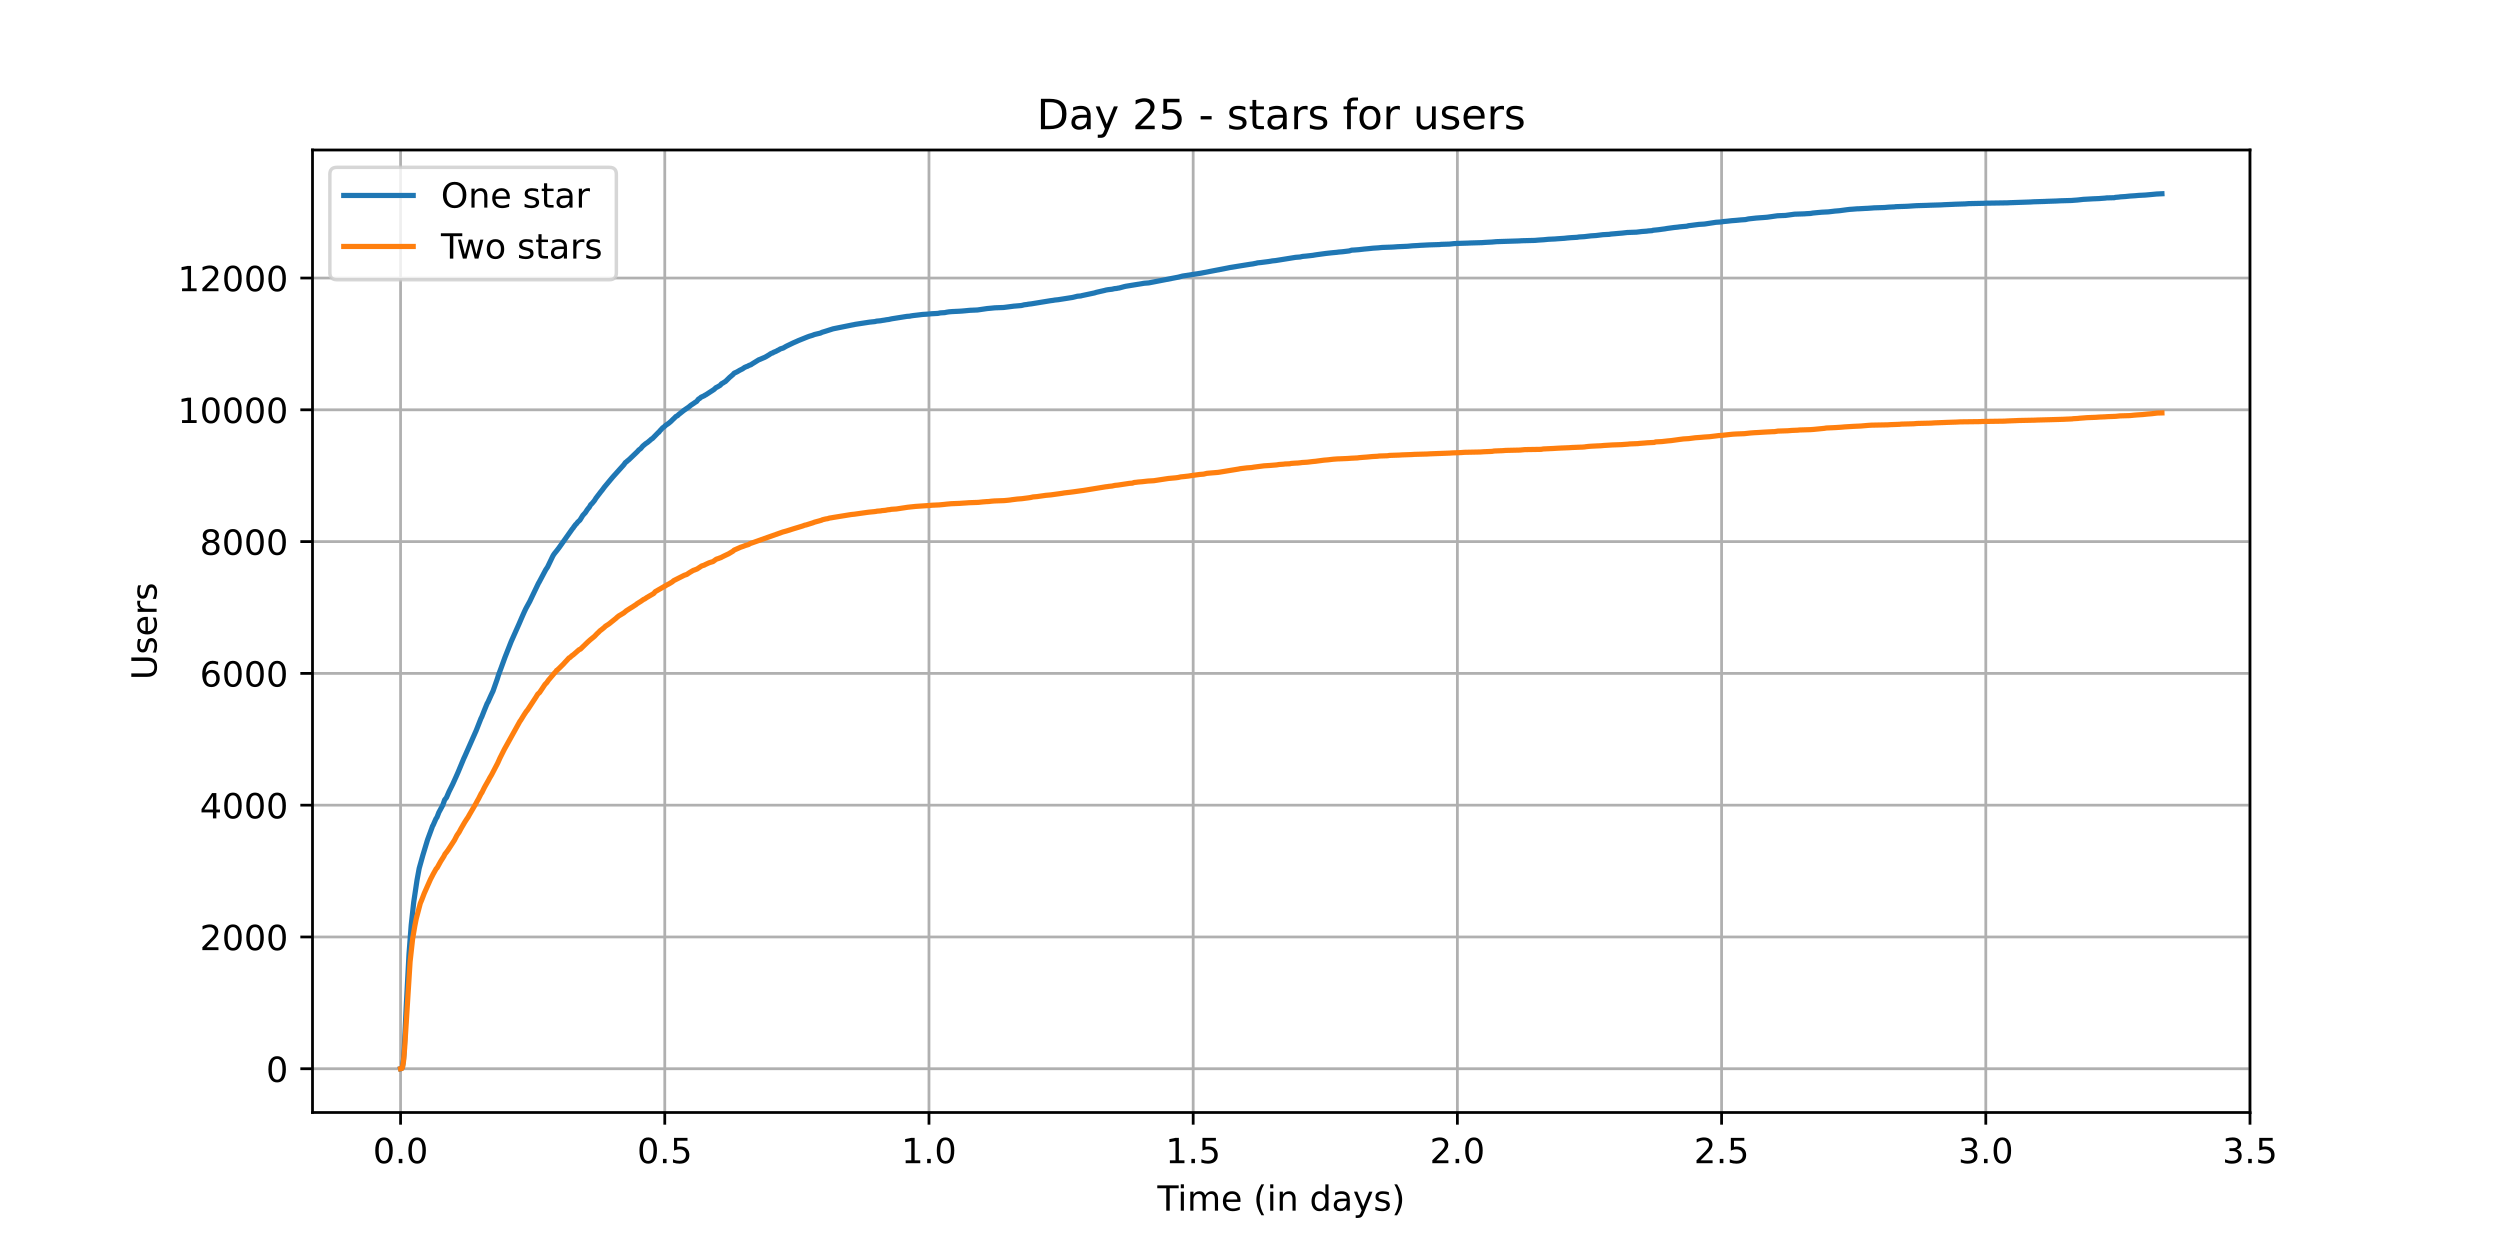 <?xml version="1.0" encoding="utf-8" standalone="no"?>
<!DOCTYPE svg PUBLIC "-//W3C//DTD SVG 1.1//EN"
  "http://www.w3.org/Graphics/SVG/1.1/DTD/svg11.dtd">
<!-- Created with matplotlib (https://matplotlib.org/) -->
<svg height="360pt" version="1.1" viewBox="0 0 720 360" width="720pt" xmlns="http://www.w3.org/2000/svg" xmlns:xlink="http://www.w3.org/1999/xlink">
 <defs>
  <style type="text/css">*{stroke-linecap:butt;stroke-linejoin:round;}</style>
 </defs>
 <g id="figure_1">
  <g id="patch_1">
   <path d="M 0 360 
L 720 360 
L 720 0 
L 0 0 
z
" style="fill:#ffffff;"/>
  </g>
  <g id="axes_1">
   <g id="patch_2">
    <path d="M 90 320.4 
L 648 320.4 
L 648 43.2 
L 90 43.2 
z
" style="fill:#ffffff;"/>
   </g>
   <g id="matplotlib.axis_1">
    <g id="xtick_1">
     <g id="line2d_1">
      <path clip-path="url(#p758a1168be)" d="M 115.364 320.4 
L 115.364 43.2 
" style="fill:none;stroke:#b0b0b0;stroke-linecap:square;stroke-width:0.8;"/>
     </g>
     <g id="line2d_2">
      <defs>
       <path d="M 0 0 
L 0 3.5 
" id="m4c30fbb0d8" style="stroke:#000000;stroke-width:0.8;"/>
      </defs>
      <g>
       <use style="stroke:#000000;stroke-width:0.8;" x="115.364" xlink:href="#m4c30fbb0d8" y="320.4"/>
      </g>
     </g>
     <g id="text_1">
      <!-- 0.0 -->
      <g transform="translate(107.412 334.998)scale(0.1 -0.1)">
       <defs>
        <path d="M 31.781 66.406 
Q 24.172 66.406 20.328 58.906 
Q 16.5 51.422 16.5 36.375 
Q 16.5 21.391 20.328 13.891 
Q 24.172 6.391 31.781 6.391 
Q 39.453 6.391 43.281 13.891 
Q 47.125 21.391 47.125 36.375 
Q 47.125 51.422 43.281 58.906 
Q 39.453 66.406 31.781 66.406 
z
M 31.781 74.219 
Q 44.047 74.219 50.516 64.516 
Q 56.984 54.828 56.984 36.375 
Q 56.984 17.969 50.516 8.266 
Q 44.047 -1.422 31.781 -1.422 
Q 19.531 -1.422 13.062 8.266 
Q 6.594 17.969 6.594 36.375 
Q 6.594 54.828 13.062 64.516 
Q 19.531 74.219 31.781 74.219 
z
" id="DejaVuSans-48"/>
        <path d="M 10.688 12.406 
L 21 12.406 
L 21 0 
L 10.688 0 
z
" id="DejaVuSans-46"/>
       </defs>
       <use xlink:href="#DejaVuSans-48"/>
       <use x="63.623" xlink:href="#DejaVuSans-46"/>
       <use x="95.41" xlink:href="#DejaVuSans-48"/>
      </g>
     </g>
    </g>
    <g id="xtick_2">
     <g id="line2d_3">
      <path clip-path="url(#p758a1168be)" d="M 191.454 320.4 
L 191.454 43.2 
" style="fill:none;stroke:#b0b0b0;stroke-linecap:square;stroke-width:0.8;"/>
     </g>
     <g id="line2d_4">
      <g>
       <use style="stroke:#000000;stroke-width:0.8;" x="191.454" xlink:href="#m4c30fbb0d8" y="320.4"/>
      </g>
     </g>
     <g id="text_2">
      <!-- 0.5 -->
      <g transform="translate(183.503 334.998)scale(0.1 -0.1)">
       <defs>
        <path d="M 10.797 72.906 
L 49.516 72.906 
L 49.516 64.594 
L 19.828 64.594 
L 19.828 46.734 
Q 21.969 47.469 24.109 47.828 
Q 26.266 48.188 28.422 48.188 
Q 40.625 48.188 47.75 41.5 
Q 54.891 34.812 54.891 23.391 
Q 54.891 11.625 47.562 5.094 
Q 40.234 -1.422 26.906 -1.422 
Q 22.312 -1.422 17.547 -0.641 
Q 12.797 0.141 7.719 1.703 
L 7.719 11.625 
Q 12.109 9.234 16.797 8.062 
Q 21.484 6.891 26.703 6.891 
Q 35.156 6.891 40.078 11.328 
Q 45.016 15.766 45.016 23.391 
Q 45.016 31 40.078 35.438 
Q 35.156 39.891 26.703 39.891 
Q 22.75 39.891 18.812 39.016 
Q 14.891 38.141 10.797 36.281 
z
" id="DejaVuSans-53"/>
       </defs>
       <use xlink:href="#DejaVuSans-48"/>
       <use x="63.623" xlink:href="#DejaVuSans-46"/>
       <use x="95.41" xlink:href="#DejaVuSans-53"/>
      </g>
     </g>
    </g>
    <g id="xtick_3">
     <g id="line2d_5">
      <path clip-path="url(#p758a1168be)" d="M 267.545 320.4 
L 267.545 43.2 
" style="fill:none;stroke:#b0b0b0;stroke-linecap:square;stroke-width:0.8;"/>
     </g>
     <g id="line2d_6">
      <g>
       <use style="stroke:#000000;stroke-width:0.8;" x="267.545" xlink:href="#m4c30fbb0d8" y="320.4"/>
      </g>
     </g>
     <g id="text_3">
      <!-- 1.0 -->
      <g transform="translate(259.593 334.998)scale(0.1 -0.1)">
       <defs>
        <path d="M 12.406 8.297 
L 28.516 8.297 
L 28.516 63.922 
L 10.984 60.406 
L 10.984 69.391 
L 28.422 72.906 
L 38.281 72.906 
L 38.281 8.297 
L 54.391 8.297 
L 54.391 0 
L 12.406 0 
z
" id="DejaVuSans-49"/>
       </defs>
       <use xlink:href="#DejaVuSans-49"/>
       <use x="63.623" xlink:href="#DejaVuSans-46"/>
       <use x="95.41" xlink:href="#DejaVuSans-48"/>
      </g>
     </g>
    </g>
    <g id="xtick_4">
     <g id="line2d_7">
      <path clip-path="url(#p758a1168be)" d="M 343.636 320.4 
L 343.636 43.2 
" style="fill:none;stroke:#b0b0b0;stroke-linecap:square;stroke-width:0.8;"/>
     </g>
     <g id="line2d_8">
      <g>
       <use style="stroke:#000000;stroke-width:0.8;" x="343.636" xlink:href="#m4c30fbb0d8" y="320.4"/>
      </g>
     </g>
     <g id="text_4">
      <!-- 1.5 -->
      <g transform="translate(335.684 334.998)scale(0.1 -0.1)">
       <use xlink:href="#DejaVuSans-49"/>
       <use x="63.623" xlink:href="#DejaVuSans-46"/>
       <use x="95.41" xlink:href="#DejaVuSans-53"/>
      </g>
     </g>
    </g>
    <g id="xtick_5">
     <g id="line2d_9">
      <path clip-path="url(#p758a1168be)" d="M 419.726 320.4 
L 419.726 43.2 
" style="fill:none;stroke:#b0b0b0;stroke-linecap:square;stroke-width:0.8;"/>
     </g>
     <g id="line2d_10">
      <g>
       <use style="stroke:#000000;stroke-width:0.8;" x="419.726" xlink:href="#m4c30fbb0d8" y="320.4"/>
      </g>
     </g>
     <g id="text_5">
      <!-- 2.0 -->
      <g transform="translate(411.775 334.998)scale(0.1 -0.1)">
       <defs>
        <path d="M 19.188 8.297 
L 53.609 8.297 
L 53.609 0 
L 7.328 0 
L 7.328 8.297 
Q 12.938 14.109 22.625 23.891 
Q 32.328 33.688 34.812 36.531 
Q 39.547 41.844 41.422 45.531 
Q 43.312 49.219 43.312 52.781 
Q 43.312 58.594 39.234 62.25 
Q 35.156 65.922 28.609 65.922 
Q 23.969 65.922 18.812 64.312 
Q 13.672 62.703 7.812 59.422 
L 7.812 69.391 
Q 13.766 71.781 18.938 73 
Q 24.125 74.219 28.422 74.219 
Q 39.75 74.219 46.484 68.547 
Q 53.219 62.891 53.219 53.422 
Q 53.219 48.922 51.531 44.891 
Q 49.859 40.875 45.406 35.406 
Q 44.188 33.984 37.641 27.219 
Q 31.109 20.453 19.188 8.297 
z
" id="DejaVuSans-50"/>
       </defs>
       <use xlink:href="#DejaVuSans-50"/>
       <use x="63.623" xlink:href="#DejaVuSans-46"/>
       <use x="95.41" xlink:href="#DejaVuSans-48"/>
      </g>
     </g>
    </g>
    <g id="xtick_6">
     <g id="line2d_11">
      <path clip-path="url(#p758a1168be)" d="M 495.817 320.4 
L 495.817 43.2 
" style="fill:none;stroke:#b0b0b0;stroke-linecap:square;stroke-width:0.8;"/>
     </g>
     <g id="line2d_12">
      <g>
       <use style="stroke:#000000;stroke-width:0.8;" x="495.817" xlink:href="#m4c30fbb0d8" y="320.4"/>
      </g>
     </g>
     <g id="text_6">
      <!-- 2.5 -->
      <g transform="translate(487.865 334.998)scale(0.1 -0.1)">
       <use xlink:href="#DejaVuSans-50"/>
       <use x="63.623" xlink:href="#DejaVuSans-46"/>
       <use x="95.41" xlink:href="#DejaVuSans-53"/>
      </g>
     </g>
    </g>
    <g id="xtick_7">
     <g id="line2d_13">
      <path clip-path="url(#p758a1168be)" d="M 571.908 320.4 
L 571.908 43.2 
" style="fill:none;stroke:#b0b0b0;stroke-linecap:square;stroke-width:0.8;"/>
     </g>
     <g id="line2d_14">
      <g>
       <use style="stroke:#000000;stroke-width:0.8;" x="571.908" xlink:href="#m4c30fbb0d8" y="320.4"/>
      </g>
     </g>
     <g id="text_7">
      <!-- 3.0 -->
      <g transform="translate(563.956 334.998)scale(0.1 -0.1)">
       <defs>
        <path d="M 40.578 39.312 
Q 47.656 37.797 51.625 33 
Q 55.609 28.219 55.609 21.188 
Q 55.609 10.406 48.188 4.484 
Q 40.766 -1.422 27.094 -1.422 
Q 22.516 -1.422 17.656 -0.516 
Q 12.797 0.391 7.625 2.203 
L 7.625 11.719 
Q 11.719 9.328 16.594 8.109 
Q 21.484 6.891 26.812 6.891 
Q 36.078 6.891 40.938 10.547 
Q 45.797 14.203 45.797 21.188 
Q 45.797 27.641 41.281 31.266 
Q 36.766 34.906 28.719 34.906 
L 20.219 34.906 
L 20.219 43.016 
L 29.109 43.016 
Q 36.375 43.016 40.234 45.922 
Q 44.094 48.828 44.094 54.297 
Q 44.094 59.906 40.109 62.906 
Q 36.141 65.922 28.719 65.922 
Q 24.656 65.922 20.016 65.031 
Q 15.375 64.156 9.812 62.312 
L 9.812 71.094 
Q 15.438 72.656 20.344 73.438 
Q 25.25 74.219 29.594 74.219 
Q 40.828 74.219 47.359 69.109 
Q 53.906 64.016 53.906 55.328 
Q 53.906 49.266 50.438 45.094 
Q 46.969 40.922 40.578 39.312 
z
" id="DejaVuSans-51"/>
       </defs>
       <use xlink:href="#DejaVuSans-51"/>
       <use x="63.623" xlink:href="#DejaVuSans-46"/>
       <use x="95.41" xlink:href="#DejaVuSans-48"/>
      </g>
     </g>
    </g>
    <g id="xtick_8">
     <g id="line2d_15">
      <path clip-path="url(#p758a1168be)" d="M 647.998 320.4 
L 647.998 43.2 
" style="fill:none;stroke:#b0b0b0;stroke-linecap:square;stroke-width:0.8;"/>
     </g>
     <g id="line2d_16">
      <g>
       <use style="stroke:#000000;stroke-width:0.8;" x="647.998" xlink:href="#m4c30fbb0d8" y="320.4"/>
      </g>
     </g>
     <g id="text_8">
      <!-- 3.5 -->
      <g transform="translate(640.047 334.998)scale(0.1 -0.1)">
       <use xlink:href="#DejaVuSans-51"/>
       <use x="63.623" xlink:href="#DejaVuSans-46"/>
       <use x="95.41" xlink:href="#DejaVuSans-53"/>
      </g>
     </g>
    </g>
    <g id="text_9">
     <!-- Time (in days) -->
     <g transform="translate(333.327 348.677)scale(0.1 -0.1)">
      <defs>
       <path d="M -0.297 72.906 
L 61.375 72.906 
L 61.375 64.594 
L 35.5 64.594 
L 35.5 0 
L 25.594 0 
L 25.594 64.594 
L -0.297 64.594 
z
" id="DejaVuSans-84"/>
       <path d="M 9.422 54.688 
L 18.406 54.688 
L 18.406 0 
L 9.422 0 
z
M 9.422 75.984 
L 18.406 75.984 
L 18.406 64.594 
L 9.422 64.594 
z
" id="DejaVuSans-105"/>
       <path d="M 52 44.188 
Q 55.375 50.25 60.062 53.125 
Q 64.75 56 71.094 56 
Q 79.641 56 84.281 50.016 
Q 88.922 44.047 88.922 33.016 
L 88.922 0 
L 79.891 0 
L 79.891 32.719 
Q 79.891 40.578 77.094 44.375 
Q 74.312 48.188 68.609 48.188 
Q 61.625 48.188 57.562 43.547 
Q 53.516 38.922 53.516 30.906 
L 53.516 0 
L 44.484 0 
L 44.484 32.719 
Q 44.484 40.625 41.703 44.406 
Q 38.922 48.188 33.109 48.188 
Q 26.219 48.188 22.156 43.531 
Q 18.109 38.875 18.109 30.906 
L 18.109 0 
L 9.078 0 
L 9.078 54.688 
L 18.109 54.688 
L 18.109 46.188 
Q 21.188 51.219 25.484 53.609 
Q 29.781 56 35.688 56 
Q 41.656 56 45.828 52.969 
Q 50 49.953 52 44.188 
z
" id="DejaVuSans-109"/>
       <path d="M 56.203 29.594 
L 56.203 25.203 
L 14.891 25.203 
Q 15.484 15.922 20.484 11.062 
Q 25.484 6.203 34.422 6.203 
Q 39.594 6.203 44.453 7.469 
Q 49.312 8.734 54.109 11.281 
L 54.109 2.781 
Q 49.266 0.734 44.188 -0.344 
Q 39.109 -1.422 33.891 -1.422 
Q 20.797 -1.422 13.156 6.188 
Q 5.516 13.812 5.516 26.812 
Q 5.516 40.234 12.766 48.109 
Q 20.016 56 32.328 56 
Q 43.359 56 49.781 48.891 
Q 56.203 41.797 56.203 29.594 
z
M 47.219 32.234 
Q 47.125 39.594 43.094 43.984 
Q 39.062 48.391 32.422 48.391 
Q 24.906 48.391 20.391 44.141 
Q 15.875 39.891 15.188 32.172 
z
" id="DejaVuSans-101"/>
       <path id="DejaVuSans-32"/>
       <path d="M 31 75.875 
Q 24.469 64.656 21.281 53.656 
Q 18.109 42.672 18.109 31.391 
Q 18.109 20.125 21.312 9.062 
Q 24.516 -2 31 -13.188 
L 23.188 -13.188 
Q 15.875 -1.703 12.234 9.375 
Q 8.594 20.453 8.594 31.391 
Q 8.594 42.281 12.203 53.312 
Q 15.828 64.359 23.188 75.875 
z
" id="DejaVuSans-40"/>
       <path d="M 54.891 33.016 
L 54.891 0 
L 45.906 0 
L 45.906 32.719 
Q 45.906 40.484 42.875 44.328 
Q 39.844 48.188 33.797 48.188 
Q 26.516 48.188 22.312 43.547 
Q 18.109 38.922 18.109 30.906 
L 18.109 0 
L 9.078 0 
L 9.078 54.688 
L 18.109 54.688 
L 18.109 46.188 
Q 21.344 51.125 25.703 53.562 
Q 30.078 56 35.797 56 
Q 45.219 56 50.047 50.172 
Q 54.891 44.344 54.891 33.016 
z
" id="DejaVuSans-110"/>
       <path d="M 45.406 46.391 
L 45.406 75.984 
L 54.391 75.984 
L 54.391 0 
L 45.406 0 
L 45.406 8.203 
Q 42.578 3.328 38.25 0.953 
Q 33.938 -1.422 27.875 -1.422 
Q 17.969 -1.422 11.734 6.484 
Q 5.516 14.406 5.516 27.297 
Q 5.516 40.188 11.734 48.094 
Q 17.969 56 27.875 56 
Q 33.938 56 38.25 53.625 
Q 42.578 51.266 45.406 46.391 
z
M 14.797 27.297 
Q 14.797 17.391 18.875 11.75 
Q 22.953 6.109 30.078 6.109 
Q 37.203 6.109 41.297 11.75 
Q 45.406 17.391 45.406 27.297 
Q 45.406 37.203 41.297 42.844 
Q 37.203 48.484 30.078 48.484 
Q 22.953 48.484 18.875 42.844 
Q 14.797 37.203 14.797 27.297 
z
" id="DejaVuSans-100"/>
       <path d="M 34.281 27.484 
Q 23.391 27.484 19.188 25 
Q 14.984 22.516 14.984 16.5 
Q 14.984 11.719 18.141 8.906 
Q 21.297 6.109 26.703 6.109 
Q 34.188 6.109 38.703 11.406 
Q 43.219 16.703 43.219 25.484 
L 43.219 27.484 
z
M 52.203 31.203 
L 52.203 0 
L 43.219 0 
L 43.219 8.297 
Q 40.141 3.328 35.547 0.953 
Q 30.953 -1.422 24.312 -1.422 
Q 15.922 -1.422 10.953 3.297 
Q 6 8.016 6 15.922 
Q 6 25.141 12.172 29.828 
Q 18.359 34.516 30.609 34.516 
L 43.219 34.516 
L 43.219 35.406 
Q 43.219 41.609 39.141 45 
Q 35.062 48.391 27.688 48.391 
Q 23 48.391 18.547 47.266 
Q 14.109 46.141 10.016 43.891 
L 10.016 52.203 
Q 14.938 54.109 19.578 55.047 
Q 24.219 56 28.609 56 
Q 40.484 56 46.344 49.844 
Q 52.203 43.703 52.203 31.203 
z
" id="DejaVuSans-97"/>
       <path d="M 32.172 -5.078 
Q 28.375 -14.844 24.75 -17.812 
Q 21.141 -20.797 15.094 -20.797 
L 7.906 -20.797 
L 7.906 -13.281 
L 13.188 -13.281 
Q 16.891 -13.281 18.938 -11.516 
Q 21 -9.766 23.484 -3.219 
L 25.094 0.875 
L 2.984 54.688 
L 12.5 54.688 
L 29.594 11.922 
L 46.688 54.688 
L 56.203 54.688 
z
" id="DejaVuSans-121"/>
       <path d="M 44.281 53.078 
L 44.281 44.578 
Q 40.484 46.531 36.375 47.5 
Q 32.281 48.484 27.875 48.484 
Q 21.188 48.484 17.844 46.438 
Q 14.5 44.391 14.5 40.281 
Q 14.5 37.156 16.891 35.375 
Q 19.281 33.594 26.516 31.984 
L 29.594 31.297 
Q 39.156 29.25 43.188 25.516 
Q 47.219 21.781 47.219 15.094 
Q 47.219 7.469 41.188 3.016 
Q 35.156 -1.422 24.609 -1.422 
Q 20.219 -1.422 15.453 -0.562 
Q 10.688 0.297 5.422 2 
L 5.422 11.281 
Q 10.406 8.688 15.234 7.391 
Q 20.062 6.109 24.812 6.109 
Q 31.156 6.109 34.562 8.281 
Q 37.984 10.453 37.984 14.406 
Q 37.984 18.062 35.516 20.016 
Q 33.062 21.969 24.703 23.781 
L 21.578 24.516 
Q 13.234 26.266 9.516 29.906 
Q 5.812 33.547 5.812 39.891 
Q 5.812 47.609 11.281 51.797 
Q 16.75 56 26.812 56 
Q 31.781 56 36.172 55.266 
Q 40.578 54.547 44.281 53.078 
z
" id="DejaVuSans-115"/>
       <path d="M 8.016 75.875 
L 15.828 75.875 
Q 23.141 64.359 26.781 53.312 
Q 30.422 42.281 30.422 31.391 
Q 30.422 20.453 26.781 9.375 
Q 23.141 -1.703 15.828 -13.188 
L 8.016 -13.188 
Q 14.5 -2 17.703 9.062 
Q 20.906 20.125 20.906 31.391 
Q 20.906 42.672 17.703 53.656 
Q 14.5 64.656 8.016 75.875 
z
" id="DejaVuSans-41"/>
      </defs>
      <use xlink:href="#DejaVuSans-84"/>
      <use x="57.959" xlink:href="#DejaVuSans-105"/>
      <use x="85.742" xlink:href="#DejaVuSans-109"/>
      <use x="183.154" xlink:href="#DejaVuSans-101"/>
      <use x="244.678" xlink:href="#DejaVuSans-32"/>
      <use x="276.465" xlink:href="#DejaVuSans-40"/>
      <use x="315.479" xlink:href="#DejaVuSans-105"/>
      <use x="343.262" xlink:href="#DejaVuSans-110"/>
      <use x="406.641" xlink:href="#DejaVuSans-32"/>
      <use x="438.428" xlink:href="#DejaVuSans-100"/>
      <use x="501.904" xlink:href="#DejaVuSans-97"/>
      <use x="563.184" xlink:href="#DejaVuSans-121"/>
      <use x="622.363" xlink:href="#DejaVuSans-115"/>
      <use x="674.463" xlink:href="#DejaVuSans-41"/>
     </g>
    </g>
   </g>
   <g id="matplotlib.axis_2">
    <g id="ytick_1">
     <g id="line2d_17">
      <path clip-path="url(#p758a1168be)" d="M 90 307.8 
L 648 307.8 
" style="fill:none;stroke:#b0b0b0;stroke-linecap:square;stroke-width:0.8;"/>
     </g>
     <g id="line2d_18">
      <defs>
       <path d="M 0 0 
L -3.5 0 
" id="m7b86548f07" style="stroke:#000000;stroke-width:0.8;"/>
      </defs>
      <g>
       <use style="stroke:#000000;stroke-width:0.8;" x="90" xlink:href="#m7b86548f07" y="307.8"/>
      </g>
     </g>
     <g id="text_10">
      <!-- 0 -->
      <g transform="translate(76.638 311.599)scale(0.1 -0.1)">
       <use xlink:href="#DejaVuSans-48"/>
      </g>
     </g>
    </g>
    <g id="ytick_2">
     <g id="line2d_19">
      <path clip-path="url(#p758a1168be)" d="M 90 269.845 
L 648 269.845 
" style="fill:none;stroke:#b0b0b0;stroke-linecap:square;stroke-width:0.8;"/>
     </g>
     <g id="line2d_20">
      <g>
       <use style="stroke:#000000;stroke-width:0.8;" x="90" xlink:href="#m7b86548f07" y="269.845"/>
      </g>
     </g>
     <g id="text_11">
      <!-- 2000 -->
      <g transform="translate(57.55 273.645)scale(0.1 -0.1)">
       <use xlink:href="#DejaVuSans-50"/>
       <use x="63.623" xlink:href="#DejaVuSans-48"/>
       <use x="127.246" xlink:href="#DejaVuSans-48"/>
       <use x="190.869" xlink:href="#DejaVuSans-48"/>
      </g>
     </g>
    </g>
    <g id="ytick_3">
     <g id="line2d_21">
      <path clip-path="url(#p758a1168be)" d="M 90 231.891 
L 648 231.891 
" style="fill:none;stroke:#b0b0b0;stroke-linecap:square;stroke-width:0.8;"/>
     </g>
     <g id="line2d_22">
      <g>
       <use style="stroke:#000000;stroke-width:0.8;" x="90" xlink:href="#m7b86548f07" y="231.891"/>
      </g>
     </g>
     <g id="text_12">
      <!-- 4000 -->
      <g transform="translate(57.55 235.69)scale(0.1 -0.1)">
       <defs>
        <path d="M 37.797 64.312 
L 12.891 25.391 
L 37.797 25.391 
z
M 35.203 72.906 
L 47.609 72.906 
L 47.609 25.391 
L 58.016 25.391 
L 58.016 17.188 
L 47.609 17.188 
L 47.609 0 
L 37.797 0 
L 37.797 17.188 
L 4.891 17.188 
L 4.891 26.703 
z
" id="DejaVuSans-52"/>
       </defs>
       <use xlink:href="#DejaVuSans-52"/>
       <use x="63.623" xlink:href="#DejaVuSans-48"/>
       <use x="127.246" xlink:href="#DejaVuSans-48"/>
       <use x="190.869" xlink:href="#DejaVuSans-48"/>
      </g>
     </g>
    </g>
    <g id="ytick_4">
     <g id="line2d_23">
      <path clip-path="url(#p758a1168be)" d="M 90 193.936 
L 648 193.936 
" style="fill:none;stroke:#b0b0b0;stroke-linecap:square;stroke-width:0.8;"/>
     </g>
     <g id="line2d_24">
      <g>
       <use style="stroke:#000000;stroke-width:0.8;" x="90" xlink:href="#m7b86548f07" y="193.936"/>
      </g>
     </g>
     <g id="text_13">
      <!-- 6000 -->
      <g transform="translate(57.55 197.735)scale(0.1 -0.1)">
       <defs>
        <path d="M 33.016 40.375 
Q 26.375 40.375 22.484 35.828 
Q 18.609 31.297 18.609 23.391 
Q 18.609 15.531 22.484 10.953 
Q 26.375 6.391 33.016 6.391 
Q 39.656 6.391 43.531 10.953 
Q 47.406 15.531 47.406 23.391 
Q 47.406 31.297 43.531 35.828 
Q 39.656 40.375 33.016 40.375 
z
M 52.594 71.297 
L 52.594 62.312 
Q 48.875 64.062 45.094 64.984 
Q 41.312 65.922 37.594 65.922 
Q 27.828 65.922 22.672 59.328 
Q 17.531 52.734 16.797 39.406 
Q 19.672 43.656 24.016 45.922 
Q 28.375 48.188 33.594 48.188 
Q 44.578 48.188 50.953 41.516 
Q 57.328 34.859 57.328 23.391 
Q 57.328 12.156 50.688 5.359 
Q 44.047 -1.422 33.016 -1.422 
Q 20.359 -1.422 13.672 8.266 
Q 6.984 17.969 6.984 36.375 
Q 6.984 53.656 15.188 63.938 
Q 23.391 74.219 37.203 74.219 
Q 40.922 74.219 44.703 73.484 
Q 48.484 72.75 52.594 71.297 
z
" id="DejaVuSans-54"/>
       </defs>
       <use xlink:href="#DejaVuSans-54"/>
       <use x="63.623" xlink:href="#DejaVuSans-48"/>
       <use x="127.246" xlink:href="#DejaVuSans-48"/>
       <use x="190.869" xlink:href="#DejaVuSans-48"/>
      </g>
     </g>
    </g>
    <g id="ytick_5">
     <g id="line2d_25">
      <path clip-path="url(#p758a1168be)" d="M 90 155.981 
L 648 155.981 
" style="fill:none;stroke:#b0b0b0;stroke-linecap:square;stroke-width:0.8;"/>
     </g>
     <g id="line2d_26">
      <g>
       <use style="stroke:#000000;stroke-width:0.8;" x="90" xlink:href="#m7b86548f07" y="155.981"/>
      </g>
     </g>
     <g id="text_14">
      <!-- 8000 -->
      <g transform="translate(57.55 159.781)scale(0.1 -0.1)">
       <defs>
        <path d="M 31.781 34.625 
Q 24.75 34.625 20.719 30.859 
Q 16.703 27.094 16.703 20.516 
Q 16.703 13.922 20.719 10.156 
Q 24.75 6.391 31.781 6.391 
Q 38.812 6.391 42.859 10.172 
Q 46.922 13.969 46.922 20.516 
Q 46.922 27.094 42.891 30.859 
Q 38.875 34.625 31.781 34.625 
z
M 21.922 38.812 
Q 15.578 40.375 12.031 44.719 
Q 8.5 49.078 8.5 55.328 
Q 8.5 64.062 14.719 69.141 
Q 20.953 74.219 31.781 74.219 
Q 42.672 74.219 48.875 69.141 
Q 55.078 64.062 55.078 55.328 
Q 55.078 49.078 51.531 44.719 
Q 48 40.375 41.703 38.812 
Q 48.828 37.156 52.797 32.312 
Q 56.781 27.484 56.781 20.516 
Q 56.781 9.906 50.312 4.234 
Q 43.844 -1.422 31.781 -1.422 
Q 19.734 -1.422 13.25 4.234 
Q 6.781 9.906 6.781 20.516 
Q 6.781 27.484 10.781 32.312 
Q 14.797 37.156 21.922 38.812 
z
M 18.312 54.391 
Q 18.312 48.734 21.844 45.562 
Q 25.391 42.391 31.781 42.391 
Q 38.141 42.391 41.719 45.562 
Q 45.312 48.734 45.312 54.391 
Q 45.312 60.062 41.719 63.234 
Q 38.141 66.406 31.781 66.406 
Q 25.391 66.406 21.844 63.234 
Q 18.312 60.062 18.312 54.391 
z
" id="DejaVuSans-56"/>
       </defs>
       <use xlink:href="#DejaVuSans-56"/>
       <use x="63.623" xlink:href="#DejaVuSans-48"/>
       <use x="127.246" xlink:href="#DejaVuSans-48"/>
       <use x="190.869" xlink:href="#DejaVuSans-48"/>
      </g>
     </g>
    </g>
    <g id="ytick_6">
     <g id="line2d_27">
      <path clip-path="url(#p758a1168be)" d="M 90 118.027 
L 648 118.027 
" style="fill:none;stroke:#b0b0b0;stroke-linecap:square;stroke-width:0.8;"/>
     </g>
     <g id="line2d_28">
      <g>
       <use style="stroke:#000000;stroke-width:0.8;" x="90" xlink:href="#m7b86548f07" y="118.027"/>
      </g>
     </g>
     <g id="text_15">
      <!-- 10000 -->
      <g transform="translate(51.188 121.826)scale(0.1 -0.1)">
       <use xlink:href="#DejaVuSans-49"/>
       <use x="63.623" xlink:href="#DejaVuSans-48"/>
       <use x="127.246" xlink:href="#DejaVuSans-48"/>
       <use x="190.869" xlink:href="#DejaVuSans-48"/>
       <use x="254.492" xlink:href="#DejaVuSans-48"/>
      </g>
     </g>
    </g>
    <g id="ytick_7">
     <g id="line2d_29">
      <path clip-path="url(#p758a1168be)" d="M 90 80.072 
L 648 80.072 
" style="fill:none;stroke:#b0b0b0;stroke-linecap:square;stroke-width:0.8;"/>
     </g>
     <g id="line2d_30">
      <g>
       <use style="stroke:#000000;stroke-width:0.8;" x="90" xlink:href="#m7b86548f07" y="80.072"/>
      </g>
     </g>
     <g id="text_16">
      <!-- 12000 -->
      <g transform="translate(51.188 83.871)scale(0.1 -0.1)">
       <use xlink:href="#DejaVuSans-49"/>
       <use x="63.623" xlink:href="#DejaVuSans-50"/>
       <use x="127.246" xlink:href="#DejaVuSans-48"/>
       <use x="190.869" xlink:href="#DejaVuSans-48"/>
       <use x="254.492" xlink:href="#DejaVuSans-48"/>
      </g>
     </g>
    </g>
    <g id="text_17">
     <!-- Users -->
     <g transform="translate(45.108 195.801)rotate(-90)scale(0.1 -0.1)">
      <defs>
       <path d="M 8.688 72.906 
L 18.609 72.906 
L 18.609 28.609 
Q 18.609 16.891 22.844 11.734 
Q 27.094 6.594 36.625 6.594 
Q 46.094 6.594 50.344 11.734 
Q 54.594 16.891 54.594 28.609 
L 54.594 72.906 
L 64.5 72.906 
L 64.5 27.391 
Q 64.5 13.141 57.438 5.859 
Q 50.391 -1.422 36.625 -1.422 
Q 22.797 -1.422 15.734 5.859 
Q 8.688 13.141 8.688 27.391 
z
" id="DejaVuSans-85"/>
       <path d="M 41.109 46.297 
Q 39.594 47.172 37.812 47.578 
Q 36.031 48 33.891 48 
Q 26.266 48 22.188 43.047 
Q 18.109 38.094 18.109 28.812 
L 18.109 0 
L 9.078 0 
L 9.078 54.688 
L 18.109 54.688 
L 18.109 46.188 
Q 20.953 51.172 25.484 53.578 
Q 30.031 56 36.531 56 
Q 37.453 56 38.578 55.875 
Q 39.703 55.766 41.062 55.516 
z
" id="DejaVuSans-114"/>
      </defs>
      <use xlink:href="#DejaVuSans-85"/>
      <use x="73.193" xlink:href="#DejaVuSans-115"/>
      <use x="125.293" xlink:href="#DejaVuSans-101"/>
      <use x="186.816" xlink:href="#DejaVuSans-114"/>
      <use x="227.93" xlink:href="#DejaVuSans-115"/>
     </g>
    </g>
   </g>
   <g id="line2d_31">
    <path clip-path="url(#p758a1168be)" d="M 115.364 307.8 
L 115.697 307.705 
L 115.906 307.326 
L 116.221 305.067 
L 116.431 302.05 
L 116.954 290.682 
L 117.793 274.779 
L 118.42 266.505 
L 119.154 259.806 
L 120.096 253.506 
L 120.723 250.109 
L 121.771 246.351 
L 123.133 241.854 
L 124.391 238.438 
L 124.598 237.831 
L 124.704 237.736 
L 125.543 235.819 
L 125.856 235.364 
L 126.379 233.997 
L 127.531 231.853 
L 128.056 230.354 
L 128.579 229.708 
L 129.312 228 
L 130.36 225.894 
L 131.406 223.579 
L 131.931 222.383 
L 133.606 218.36 
L 133.816 217.923 
L 137.169 210.332 
L 138.529 206.879 
L 138.739 206.48 
L 139.054 205.683 
L 139.473 204.62 
L 140.31 202.571 
L 140.519 202.248 
L 141.358 200.369 
L 141.775 199.477 
L 141.985 199.041 
L 143.242 195.454 
L 143.556 194.429 
L 144.289 192.456 
L 145.441 189.287 
L 147.221 184.77 
L 149.529 179.589 
L 150.261 177.881 
L 150.994 176.23 
L 151.413 175.338 
L 151.833 174.56 
L 152.565 173.232 
L 153.194 171.903 
L 155.079 167.975 
L 155.288 167.633 
L 157.173 164.085 
L 157.696 163.307 
L 159.163 160.251 
L 159.373 159.872 
L 159.686 159.416 
L 159.896 159.151 
L 160.315 158.638 
L 160.944 157.822 
L 164.819 152.338 
L 165.133 151.977 
L 165.342 151.598 
L 165.446 151.541 
L 165.761 151.066 
L 165.971 150.914 
L 166.388 150.364 
L 166.704 150.079 
L 167.017 149.795 
L 167.856 148.428 
L 168.588 147.631 
L 169.111 146.815 
L 169.531 146.265 
L 169.636 146.208 
L 170.159 145.297 
L 170.263 145.259 
L 170.579 144.918 
L 171.207 144.158 
L 171.625 143.475 
L 172.986 141.691 
L 173.406 141.179 
L 173.825 140.61 
L 174.138 140.192 
L 176.338 137.554 
L 176.652 137.194 
L 179.69 133.816 
L 180.109 133.209 
L 180.423 133 
L 180.736 132.696 
L 181.052 132.468 
L 183.565 130.058 
L 183.983 129.584 
L 184.507 129.204 
L 185.135 128.464 
L 185.973 127.762 
L 186.183 127.629 
L 186.496 127.42 
L 187.334 126.718 
L 187.648 126.415 
L 187.858 126.339 
L 189.638 124.517 
L 189.744 124.498 
L 190.058 124.061 
L 190.267 123.853 
L 190.896 123.17 
L 191.106 123.075 
L 191.419 122.771 
L 191.733 122.486 
L 192.571 121.917 
L 193.2 121.386 
L 193.829 120.759 
L 194.142 120.475 
L 194.665 119.943 
L 194.981 119.792 
L 195.19 119.659 
L 195.398 119.431 
L 196.969 118.178 
L 197.598 117.742 
L 198.331 117.249 
L 198.959 116.717 
L 199.588 116.3 
L 199.904 116.091 
L 200.217 115.863 
L 200.636 115.617 
L 201.159 114.933 
L 201.475 114.782 
L 201.892 114.402 
L 202.836 113.966 
L 203.046 113.795 
L 203.254 113.719 
L 204.827 112.694 
L 205.244 112.428 
L 205.663 112.144 
L 206.188 111.65 
L 206.605 111.442 
L 206.815 111.328 
L 207.444 110.948 
L 207.757 110.55 
L 208.282 110.265 
L 208.701 109.98 
L 208.909 109.885 
L 210.167 108.652 
L 210.377 108.481 
L 211.109 107.855 
L 211.425 107.475 
L 211.738 107.342 
L 212.263 107.096 
L 212.684 106.849 
L 212.997 106.659 
L 213.836 106.242 
L 214.465 105.805 
L 215.093 105.54 
L 215.197 105.54 
L 215.513 105.35 
L 215.826 105.198 
L 216.141 105.084 
L 216.245 105.065 
L 216.561 104.837 
L 218.341 103.737 
L 218.551 103.604 
L 218.761 103.547 
L 219.807 103.092 
L 220.226 102.921 
L 220.645 102.693 
L 221.589 102.124 
L 221.903 101.896 
L 222.426 101.649 
L 222.532 101.649 
L 222.845 101.422 
L 223.16 101.327 
L 223.684 101.08 
L 223.999 100.89 
L 224.207 100.814 
L 224.732 100.492 
L 225.57 100.226 
L 226.407 99.733 
L 228.503 98.727 
L 229.551 98.271 
L 229.864 98.119 
L 232.591 97.019 
L 233.114 96.829 
L 233.952 96.582 
L 234.581 96.336 
L 236.256 95.937 
L 236.781 95.69 
L 237.723 95.406 
L 239.923 94.704 
L 245.368 93.603 
L 245.893 93.508 
L 246.312 93.413 
L 249.871 92.863 
L 250.5 92.768 
L 251.966 92.616 
L 252.175 92.559 
L 252.491 92.483 
L 253.537 92.388 
L 254.166 92.274 
L 254.689 92.199 
L 255.318 92.085 
L 255.946 92.009 
L 256.785 91.819 
L 261.183 91.117 
L 262.02 91.06 
L 262.335 90.984 
L 262.962 90.889 
L 264.743 90.68 
L 265.475 90.585 
L 265.895 90.547 
L 266.837 90.491 
L 267.885 90.396 
L 268.304 90.358 
L 270.085 90.263 
L 270.818 90.111 
L 272.073 90.035 
L 272.702 89.902 
L 273.331 89.807 
L 274.273 89.731 
L 276.264 89.637 
L 277.1 89.58 
L 278.148 89.485 
L 279.3 89.371 
L 281.5 89.276 
L 284.327 88.859 
L 285.375 88.764 
L 286.527 88.65 
L 289.039 88.555 
L 291.239 88.27 
L 291.971 88.175 
L 293.125 88.08 
L 294.171 87.986 
L 295.01 87.777 
L 295.846 87.682 
L 296.162 87.606 
L 297 87.511 
L 302.55 86.6 
L 303.283 86.505 
L 303.806 86.41 
L 304.75 86.316 
L 308.835 85.67 
L 309.254 85.575 
L 310.302 85.31 
L 311.244 85.234 
L 311.663 85.12 
L 315.223 84.361 
L 315.748 84.19 
L 318.156 83.64 
L 318.469 83.545 
L 318.994 83.45 
L 319.413 83.393 
L 320.25 83.298 
L 320.983 83.127 
L 321.612 83.07 
L 321.927 82.995 
L 322.344 82.938 
L 322.763 82.824 
L 323.811 82.539 
L 324.231 82.444 
L 329.571 81.571 
L 330.829 81.476 
L 339.417 79.806 
L 340.571 79.503 
L 345.18 78.782 
L 345.807 78.687 
L 353.453 77.206 
L 354.186 77.055 
L 360.053 76.106 
L 360.786 76.011 
L 361.519 75.859 
L 361.834 75.802 
L 362.147 75.707 
L 363.092 75.612 
L 365.186 75.347 
L 365.815 75.252 
L 366.443 75.138 
L 367.386 75.043 
L 373.145 74.113 
L 374.403 74.018 
L 375.136 73.847 
L 376.184 73.753 
L 377.545 73.601 
L 378.172 73.525 
L 378.697 73.43 
L 379.324 73.335 
L 381.838 72.993 
L 382.676 72.899 
L 383.932 72.766 
L 384.98 72.671 
L 385.503 72.595 
L 386.655 72.5 
L 388.541 72.272 
L 388.751 72.215 
L 389.274 72.045 
L 390.007 72.007 
L 391.263 71.912 
L 392.939 71.722 
L 393.986 71.627 
L 395.453 71.475 
L 396.918 71.38 
L 398.07 71.267 
L 400.689 71.172 
L 401.422 71.134 
L 402.678 71.039 
L 403.307 71.02 
L 405.401 70.925 
L 406.764 70.792 
L 408.543 70.697 
L 408.963 70.659 
L 409.801 70.621 
L 411.582 70.526 
L 412.211 70.507 
L 414.618 70.432 
L 415.037 70.375 
L 417.447 70.299 
L 417.866 70.261 
L 418.703 70.166 
L 419.647 70.109 
L 422.684 70.014 
L 423.522 69.976 
L 426.768 69.881 
L 427.816 69.805 
L 429.701 69.71 
L 430.958 69.597 
L 433.785 69.502 
L 434.414 69.483 
L 437.453 69.388 
L 438.289 69.331 
L 442.06 69.236 
L 443.108 69.141 
L 444.574 69.046 
L 445.935 68.913 
L 447.926 68.818 
L 448.345 68.78 
L 449.706 68.686 
L 450.543 68.629 
L 451.381 68.534 
L 452.533 68.439 
L 454.21 68.344 
L 454.733 68.249 
L 456.304 68.154 
L 458.191 67.927 
L 459.656 67.832 
L 461.648 67.585 
L 463.533 67.49 
L 463.848 67.414 
L 465 67.319 
L 466.046 67.224 
L 467.2 67.129 
L 468.666 66.959 
L 471.285 66.864 
L 472.856 66.674 
L 474.217 66.579 
L 474.74 66.503 
L 475.788 66.427 
L 476.102 66.313 
L 477.464 66.181 
L 478.198 66.086 
L 478.721 66.01 
L 479.454 65.915 
L 480.083 65.801 
L 482.177 65.516 
L 483.121 65.422 
L 483.644 65.346 
L 484.586 65.251 
L 485.738 65.156 
L 486.054 65.08 
L 486.263 65.004 
L 487.1 64.909 
L 489.3 64.624 
L 490.871 64.53 
L 494.223 64.017 
L 495.688 63.922 
L 496.317 63.808 
L 497.365 63.714 
L 498.727 63.562 
L 499.982 63.467 
L 501.346 63.334 
L 502.707 63.239 
L 503.544 63.049 
L 504.382 62.954 
L 505.744 62.803 
L 507.001 62.708 
L 507.838 62.651 
L 508.99 62.556 
L 511.923 62.138 
L 514.228 62.044 
L 514.751 61.968 
L 516.846 61.683 
L 519.674 61.588 
L 520.094 61.55 
L 521.455 61.474 
L 522.084 61.36 
L 523.236 61.246 
L 524.282 61.152 
L 524.701 61.114 
L 526.586 61.019 
L 528.472 60.791 
L 529.415 60.715 
L 529.834 60.677 
L 531.928 60.393 
L 532.767 60.298 
L 533.605 60.241 
L 534.757 60.146 
L 535.386 60.127 
L 537.061 60.032 
L 537.899 59.994 
L 539.261 59.899 
L 539.68 59.861 
L 542.717 59.766 
L 543.974 59.652 
L 545.649 59.576 
L 545.964 59.52 
L 548.897 59.425 
L 549.63 59.387 
L 550.991 59.292 
L 551.934 59.235 
L 555.076 59.14 
L 555.914 59.102 
L 559.057 59.007 
L 559.999 58.95 
L 562.305 58.855 
L 563.037 58.817 
L 565.97 58.723 
L 566.912 58.647 
L 571.206 58.552 
L 572.045 58.514 
L 578.12 58.419 
L 578.853 58.381 
L 581.472 58.286 
L 582.1 58.267 
L 584.824 58.172 
L 585.662 58.115 
L 588.804 58.02 
L 589.537 57.982 
L 592.364 57.888 
L 593.308 57.831 
L 596.66 57.736 
L 597.077 57.698 
L 598.335 57.603 
L 600.012 57.413 
L 601.791 57.318 
L 602.735 57.261 
L 604.619 57.185 
L 605.039 57.147 
L 606.294 57.053 
L 606.714 56.996 
L 608.914 56.939 
L 609.227 56.844 
L 610.171 56.768 
L 610.694 56.692 
L 612.162 56.597 
L 613.417 56.464 
L 614.885 56.369 
L 615.931 56.274 
L 617.817 56.18 
L 618.864 56.085 
L 619.912 55.99 
L 621.063 55.876 
L 622.636 55.8 
L 622.636 55.8 
" style="fill:none;stroke:#1f77b4;stroke-linecap:square;stroke-width:1.5;"/>
   </g>
   <g id="line2d_32">
    <path clip-path="url(#p758a1168be)" d="M 115.364 307.8 
L 115.697 307.743 
L 115.906 307.42 
L 116.221 305.599 
L 116.535 301.879 
L 118.106 276.962 
L 118.839 270.358 
L 119.468 266.657 
L 119.887 264.551 
L 121.039 260.186 
L 121.458 259.18 
L 122.191 257.263 
L 123.971 253.259 
L 124.495 252.253 
L 124.704 251.836 
L 125.646 250.147 
L 125.856 249.995 
L 126.904 248.097 
L 127.846 246.598 
L 128.16 245.953 
L 128.473 245.573 
L 128.998 244.871 
L 130.883 241.968 
L 131.616 240.544 
L 132.244 239.633 
L 132.768 238.647 
L 133.606 237.204 
L 133.92 236.673 
L 134.548 235.705 
L 134.758 235.42 
L 135.177 234.661 
L 137.064 231.416 
L 137.483 230.619 
L 137.796 230.088 
L 138.635 228.418 
L 138.739 228.361 
L 139.473 226.862 
L 139.787 226.292 
L 140.729 224.641 
L 141.042 224.034 
L 141.567 223.161 
L 143.346 219.745 
L 143.662 219.043 
L 143.975 218.341 
L 145.233 215.836 
L 149.737 207.733 
L 149.946 207.467 
L 150.888 205.93 
L 151.623 204.81 
L 151.727 204.734 
L 152.042 204.298 
L 154.346 200.787 
L 154.869 199.914 
L 155.392 199.458 
L 156.963 197.105 
L 157.487 196.574 
L 157.906 195.948 
L 159.792 193.708 
L 160 193.537 
L 160.315 193.063 
L 160.419 193.044 
L 160.838 192.646 
L 161.048 192.456 
L 162.306 191.203 
L 162.723 190.729 
L 163.142 190.292 
L 163.875 189.476 
L 164.085 189.419 
L 164.504 189.021 
L 164.609 188.964 
L 164.819 188.736 
L 165.029 188.641 
L 166.808 187.085 
L 167.123 186.99 
L 169.217 184.96 
L 169.636 184.58 
L 169.95 184.296 
L 171.207 183.271 
L 171.94 182.493 
L 172.359 182.113 
L 172.777 181.677 
L 173.196 181.373 
L 174.034 180.69 
L 174.348 180.367 
L 175.396 179.684 
L 175.71 179.437 
L 176.129 179.096 
L 177.386 178.09 
L 177.7 177.786 
L 178.225 177.369 
L 178.748 177.065 
L 179.69 176.496 
L 180.004 176.211 
L 180.109 176.154 
L 180.319 175.945 
L 181.679 175.073 
L 182.098 174.826 
L 182.727 174.408 
L 183.146 174.143 
L 183.459 173.877 
L 184.611 173.156 
L 184.927 172.928 
L 185.135 172.795 
L 185.344 172.624 
L 185.659 172.511 
L 186.286 172.074 
L 188.277 170.917 
L 188.696 170.404 
L 191.733 168.658 
L 192.048 168.468 
L 192.781 168.089 
L 193.619 167.576 
L 194.036 167.216 
L 197.075 165.679 
L 197.807 165.432 
L 198.331 165.071 
L 198.75 164.806 
L 199.694 164.255 
L 199.904 164.199 
L 200.531 163.952 
L 200.74 163.876 
L 202.102 162.984 
L 202.836 162.756 
L 203.046 162.623 
L 204.198 162.092 
L 204.721 161.921 
L 205.35 161.731 
L 205.873 161.352 
L 206.188 161.124 
L 206.396 161.01 
L 207.13 160.783 
L 207.34 160.65 
L 207.548 160.631 
L 207.967 160.403 
L 208.492 160.137 
L 209.329 159.739 
L 209.853 159.492 
L 211.109 158.733 
L 211.425 158.429 
L 212.894 157.784 
L 213.313 157.594 
L 214.045 157.348 
L 214.674 157.101 
L 215.617 156.816 
L 215.932 156.589 
L 225.464 153.211 
L 226.512 152.926 
L 228.607 152.262 
L 228.922 152.167 
L 230.493 151.692 
L 231.226 151.465 
L 231.751 151.256 
L 232.17 151.18 
L 234.162 150.554 
L 234.581 150.383 
L 235.837 150.041 
L 236.571 149.833 
L 236.885 149.681 
L 237.827 149.453 
L 238.352 149.377 
L 238.875 149.206 
L 239.398 149.131 
L 240.027 149.017 
L 245.16 148.182 
L 246.102 148.087 
L 246.625 148.011 
L 249.558 147.593 
L 250.291 147.498 
L 251.652 147.366 
L 252.281 147.29 
L 252.595 147.214 
L 253.643 147.138 
L 253.956 147.062 
L 255.004 146.967 
L 255.633 146.834 
L 256.366 146.758 
L 256.679 146.682 
L 258.146 146.588 
L 261.393 146.094 
L 262.229 145.999 
L 263.696 145.847 
L 265.058 145.753 
L 265.895 145.696 
L 267.362 145.601 
L 268.408 145.506 
L 270.502 145.411 
L 271.864 145.278 
L 272.702 145.183 
L 273.96 145.069 
L 276.368 144.974 
L 277.416 144.899 
L 278.568 144.823 
L 278.987 144.785 
L 281.71 144.69 
L 282.966 144.557 
L 284.118 144.462 
L 284.746 144.443 
L 285.479 144.348 
L 286.421 144.272 
L 289.144 144.177 
L 290.192 144.083 
L 291.029 143.988 
L 291.344 143.931 
L 293.019 143.722 
L 294.277 143.627 
L 296.162 143.38 
L 296.791 143.286 
L 297.523 143.115 
L 298.675 143.02 
L 301.189 142.659 
L 302.237 142.564 
L 302.654 142.526 
L 305.377 142.147 
L 305.902 142.071 
L 306.529 141.957 
L 308.206 141.767 
L 308.94 141.672 
L 311.244 141.35 
L 311.977 141.255 
L 318.469 140.192 
L 318.994 140.135 
L 319.308 140.078 
L 320.25 139.983 
L 321.088 139.794 
L 322.031 139.699 
L 325.277 139.205 
L 326.115 139.148 
L 326.638 138.959 
L 327.373 138.883 
L 327.79 138.826 
L 328.942 138.731 
L 330.619 138.541 
L 332.294 138.446 
L 336.484 137.801 
L 337.532 137.706 
L 338.579 137.611 
L 339.313 137.516 
L 340.046 137.346 
L 340.99 137.251 
L 342.352 137.099 
L 342.875 137.004 
L 345.494 136.643 
L 346.646 136.549 
L 347.588 136.321 
L 348.636 136.226 
L 349.788 136.131 
L 350.73 136.055 
L 351.255 135.979 
L 356.701 135.087 
L 357.121 134.992 
L 359.111 134.746 
L 360.472 134.651 
L 361.101 134.537 
L 362.882 134.309 
L 363.616 134.214 
L 364.034 134.157 
L 365.605 134.063 
L 366.757 133.968 
L 367.701 133.892 
L 368.328 133.778 
L 369.69 133.683 
L 370.005 133.626 
L 371.47 133.569 
L 371.784 133.474 
L 373.041 133.379 
L 373.67 133.36 
L 374.613 133.265 
L 374.926 133.209 
L 376.497 133.114 
L 378.068 132.924 
L 378.905 132.848 
L 379.43 132.772 
L 381.315 132.525 
L 382.466 132.43 
L 383.932 132.26 
L 385.19 132.165 
L 385.818 132.146 
L 388.016 132.051 
L 389.065 131.975 
L 390.949 131.88 
L 391.472 131.804 
L 392.624 131.709 
L 393.672 131.633 
L 394.091 131.595 
L 395.243 131.482 
L 396.709 131.406 
L 397.232 131.33 
L 399.641 131.254 
L 400.165 131.159 
L 402.993 131.064 
L 403.83 131.007 
L 406.555 130.912 
L 407.391 130.855 
L 410.953 130.76 
L 411.895 130.704 
L 414.305 130.609 
L 414.934 130.59 
L 417.447 130.495 
L 418.285 130.438 
L 420.799 130.343 
L 421.741 130.267 
L 426.349 130.172 
L 427.397 130.096 
L 429.701 130.001 
L 430.33 129.888 
L 432.739 129.793 
L 433.681 129.717 
L 437.766 129.622 
L 439.128 129.489 
L 443.841 129.413 
L 444.47 129.299 
L 446.458 129.204 
L 447.297 129.166 
L 448.868 129.071 
L 449.601 129.034 
L 451.906 128.939 
L 452.743 128.882 
L 455.048 128.787 
L 455.676 128.768 
L 456.41 128.711 
L 456.724 128.654 
L 457.562 128.559 
L 458.4 128.502 
L 460.285 128.407 
L 460.916 128.388 
L 461.962 128.293 
L 462.904 128.236 
L 464.371 128.142 
L 465 128.123 
L 467.094 128.047 
L 467.514 128.009 
L 468.875 127.914 
L 469.294 127.857 
L 471.704 127.762 
L 472.123 127.705 
L 473.379 127.61 
L 474.531 127.515 
L 476.417 127.42 
L 476.836 127.269 
L 478.615 127.174 
L 480.292 126.984 
L 481.34 126.889 
L 483.644 126.566 
L 484.377 126.472 
L 484.796 126.415 
L 486.367 126.32 
L 488.252 126.073 
L 489.613 125.978 
L 490.871 125.864 
L 492.336 125.769 
L 494.223 125.542 
L 494.956 125.447 
L 495.898 125.39 
L 496.736 125.295 
L 498.098 125.143 
L 499.04 125.048 
L 499.982 124.991 
L 502.392 124.896 
L 504.069 124.707 
L 505.325 124.612 
L 506.163 124.574 
L 507.629 124.479 
L 508.573 124.422 
L 510.457 124.327 
L 511.086 124.308 
L 511.715 124.213 
L 512.028 124.156 
L 514.855 124.061 
L 516.009 123.967 
L 517.79 123.891 
L 518.207 123.834 
L 521.349 123.739 
L 522.398 123.663 
L 523.34 123.568 
L 524.701 123.435 
L 525.434 123.359 
L 525.959 123.264 
L 528.053 123.17 
L 528.786 123.132 
L 530.253 123.037 
L 531.299 122.942 
L 532.871 122.847 
L 533.815 122.79 
L 535.909 122.695 
L 536.957 122.6 
L 538.109 122.505 
L 538.945 122.448 
L 543.661 122.354 
L 544.497 122.297 
L 547.116 122.202 
L 547.536 122.145 
L 551.097 122.05 
L 552.143 121.955 
L 556.124 121.86 
L 557.172 121.784 
L 559.789 121.689 
L 560.628 121.651 
L 563.56 121.556 
L 564.503 121.5 
L 570.37 121.424 
L 570.787 121.386 
L 577.281 121.291 
L 578.224 121.234 
L 580.633 121.139 
L 581.472 121.101 
L 585.975 121.006 
L 586.814 120.968 
L 590.375 120.873 
L 591.002 120.854 
L 594.25 120.759 
L 594.983 120.721 
L 596.764 120.646 
L 597.077 120.589 
L 598.441 120.513 
L 598.858 120.456 
L 600.116 120.361 
L 601.058 120.285 
L 603.571 120.19 
L 604.619 120.114 
L 606.4 120.038 
L 606.819 120 
L 609.333 119.905 
L 610.59 119.773 
L 613.313 119.697 
L 613.733 119.659 
L 614.675 119.564 
L 615.617 119.488 
L 617.083 119.393 
L 618.55 119.241 
L 619.702 119.146 
L 621.273 118.957 
L 622.636 118.919 
L 622.636 118.919 
" style="fill:none;stroke:#ff7f0e;stroke-linecap:square;stroke-width:1.5;"/>
   </g>
   <g id="patch_3">
    <path d="M 90 320.4 
L 90 43.2 
" style="fill:none;stroke:#000000;stroke-linecap:square;stroke-linejoin:miter;stroke-width:0.8;"/>
   </g>
   <g id="patch_4">
    <path d="M 648 320.4 
L 648 43.2 
" style="fill:none;stroke:#000000;stroke-linecap:square;stroke-linejoin:miter;stroke-width:0.8;"/>
   </g>
   <g id="patch_5">
    <path d="M 90 320.4 
L 648 320.4 
" style="fill:none;stroke:#000000;stroke-linecap:square;stroke-linejoin:miter;stroke-width:0.8;"/>
   </g>
   <g id="patch_6">
    <path d="M 90 43.2 
L 648 43.2 
" style="fill:none;stroke:#000000;stroke-linecap:square;stroke-linejoin:miter;stroke-width:0.8;"/>
   </g>
   <g id="text_18">
    <!-- Day 25 - stars for users -->
    <g transform="translate(298.609 37.2)scale(0.12 -0.12)">
     <defs>
      <path d="M 19.672 64.797 
L 19.672 8.109 
L 31.594 8.109 
Q 46.688 8.109 53.688 14.938 
Q 60.688 21.781 60.688 36.531 
Q 60.688 51.172 53.688 57.984 
Q 46.688 64.797 31.594 64.797 
z
M 9.812 72.906 
L 30.078 72.906 
Q 51.266 72.906 61.172 64.094 
Q 71.094 55.281 71.094 36.531 
Q 71.094 17.672 61.125 8.828 
Q 51.172 0 30.078 0 
L 9.812 0 
z
" id="DejaVuSans-68"/>
      <path d="M 4.891 31.391 
L 31.203 31.391 
L 31.203 23.391 
L 4.891 23.391 
z
" id="DejaVuSans-45"/>
      <path d="M 18.312 70.219 
L 18.312 54.688 
L 36.812 54.688 
L 36.812 47.703 
L 18.312 47.703 
L 18.312 18.016 
Q 18.312 11.328 20.141 9.422 
Q 21.969 7.516 27.594 7.516 
L 36.812 7.516 
L 36.812 0 
L 27.594 0 
Q 17.188 0 13.234 3.875 
Q 9.281 7.766 9.281 18.016 
L 9.281 47.703 
L 2.688 47.703 
L 2.688 54.688 
L 9.281 54.688 
L 9.281 70.219 
z
" id="DejaVuSans-116"/>
      <path d="M 37.109 75.984 
L 37.109 68.5 
L 28.516 68.5 
Q 23.688 68.5 21.797 66.547 
Q 19.922 64.594 19.922 59.516 
L 19.922 54.688 
L 34.719 54.688 
L 34.719 47.703 
L 19.922 47.703 
L 19.922 0 
L 10.891 0 
L 10.891 47.703 
L 2.297 47.703 
L 2.297 54.688 
L 10.891 54.688 
L 10.891 58.5 
Q 10.891 67.625 15.141 71.797 
Q 19.391 75.984 28.609 75.984 
z
" id="DejaVuSans-102"/>
      <path d="M 30.609 48.391 
Q 23.391 48.391 19.188 42.75 
Q 14.984 37.109 14.984 27.297 
Q 14.984 17.484 19.156 11.844 
Q 23.344 6.203 30.609 6.203 
Q 37.797 6.203 41.984 11.859 
Q 46.188 17.531 46.188 27.297 
Q 46.188 37.016 41.984 42.703 
Q 37.797 48.391 30.609 48.391 
z
M 30.609 56 
Q 42.328 56 49.016 48.375 
Q 55.719 40.766 55.719 27.297 
Q 55.719 13.875 49.016 6.219 
Q 42.328 -1.422 30.609 -1.422 
Q 18.844 -1.422 12.172 6.219 
Q 5.516 13.875 5.516 27.297 
Q 5.516 40.766 12.172 48.375 
Q 18.844 56 30.609 56 
z
" id="DejaVuSans-111"/>
      <path d="M 8.5 21.578 
L 8.5 54.688 
L 17.484 54.688 
L 17.484 21.922 
Q 17.484 14.156 20.5 10.266 
Q 23.531 6.391 29.594 6.391 
Q 36.859 6.391 41.078 11.031 
Q 45.312 15.672 45.312 23.688 
L 45.312 54.688 
L 54.297 54.688 
L 54.297 0 
L 45.312 0 
L 45.312 8.406 
Q 42.047 3.422 37.719 1 
Q 33.406 -1.422 27.688 -1.422 
Q 18.266 -1.422 13.375 4.438 
Q 8.5 10.297 8.5 21.578 
z
M 31.109 56 
z
" id="DejaVuSans-117"/>
     </defs>
     <use xlink:href="#DejaVuSans-68"/>
     <use x="77.002" xlink:href="#DejaVuSans-97"/>
     <use x="138.281" xlink:href="#DejaVuSans-121"/>
     <use x="197.461" xlink:href="#DejaVuSans-32"/>
     <use x="229.248" xlink:href="#DejaVuSans-50"/>
     <use x="292.871" xlink:href="#DejaVuSans-53"/>
     <use x="356.494" xlink:href="#DejaVuSans-32"/>
     <use x="388.281" xlink:href="#DejaVuSans-45"/>
     <use x="424.365" xlink:href="#DejaVuSans-32"/>
     <use x="456.152" xlink:href="#DejaVuSans-115"/>
     <use x="508.252" xlink:href="#DejaVuSans-116"/>
     <use x="547.461" xlink:href="#DejaVuSans-97"/>
     <use x="608.74" xlink:href="#DejaVuSans-114"/>
     <use x="649.854" xlink:href="#DejaVuSans-115"/>
     <use x="701.953" xlink:href="#DejaVuSans-32"/>
     <use x="733.74" xlink:href="#DejaVuSans-102"/>
     <use x="768.945" xlink:href="#DejaVuSans-111"/>
     <use x="830.127" xlink:href="#DejaVuSans-114"/>
     <use x="871.24" xlink:href="#DejaVuSans-32"/>
     <use x="903.027" xlink:href="#DejaVuSans-117"/>
     <use x="966.406" xlink:href="#DejaVuSans-115"/>
     <use x="1018.506" xlink:href="#DejaVuSans-101"/>
     <use x="1080.029" xlink:href="#DejaVuSans-114"/>
     <use x="1121.143" xlink:href="#DejaVuSans-115"/>
    </g>
   </g>
   <g id="legend_1">
    <g id="patch_7">
     <path d="M 97 80.556 
L 175.511 80.556 
Q 177.511 80.556 177.511 78.556 
L 177.511 50.2 
Q 177.511 48.2 175.511 48.2 
L 97 48.2 
Q 95 48.2 95 50.2 
L 95 78.556 
Q 95 80.556 97 80.556 
z
" style="fill:#ffffff;opacity:0.8;stroke:#cccccc;stroke-linejoin:miter;"/>
    </g>
    <g id="line2d_33">
     <path d="M 99 56.298 
L 119 56.298 
" style="fill:none;stroke:#1f77b4;stroke-linecap:square;stroke-width:1.5;"/>
    </g>
    <g id="line2d_34"/>
    <g id="text_19">
     <!-- One star -->
     <g transform="translate(127 59.798)scale(0.1 -0.1)">
      <defs>
       <path d="M 39.406 66.219 
Q 28.656 66.219 22.328 58.203 
Q 16.016 50.203 16.016 36.375 
Q 16.016 22.609 22.328 14.594 
Q 28.656 6.594 39.406 6.594 
Q 50.141 6.594 56.422 14.594 
Q 62.703 22.609 62.703 36.375 
Q 62.703 50.203 56.422 58.203 
Q 50.141 66.219 39.406 66.219 
z
M 39.406 74.219 
Q 54.734 74.219 63.906 63.938 
Q 73.094 53.656 73.094 36.375 
Q 73.094 19.141 63.906 8.859 
Q 54.734 -1.422 39.406 -1.422 
Q 24.031 -1.422 14.812 8.828 
Q 5.609 19.094 5.609 36.375 
Q 5.609 53.656 14.812 63.938 
Q 24.031 74.219 39.406 74.219 
z
" id="DejaVuSans-79"/>
      </defs>
      <use xlink:href="#DejaVuSans-79"/>
      <use x="78.711" xlink:href="#DejaVuSans-110"/>
      <use x="142.09" xlink:href="#DejaVuSans-101"/>
      <use x="203.613" xlink:href="#DejaVuSans-32"/>
      <use x="235.4" xlink:href="#DejaVuSans-115"/>
      <use x="287.5" xlink:href="#DejaVuSans-116"/>
      <use x="326.709" xlink:href="#DejaVuSans-97"/>
      <use x="387.988" xlink:href="#DejaVuSans-114"/>
     </g>
    </g>
    <g id="line2d_35">
     <path d="M 99 70.977 
L 119 70.977 
" style="fill:none;stroke:#ff7f0e;stroke-linecap:square;stroke-width:1.5;"/>
    </g>
    <g id="line2d_36"/>
    <g id="text_20">
     <!-- Two stars -->
     <g transform="translate(127 74.477)scale(0.1 -0.1)">
      <defs>
       <path d="M 4.203 54.688 
L 13.188 54.688 
L 24.422 12.016 
L 35.594 54.688 
L 46.188 54.688 
L 57.422 12.016 
L 68.609 54.688 
L 77.594 54.688 
L 63.281 0 
L 52.688 0 
L 40.922 44.828 
L 29.109 0 
L 18.5 0 
z
" id="DejaVuSans-119"/>
      </defs>
      <use xlink:href="#DejaVuSans-84"/>
      <use x="44.584" xlink:href="#DejaVuSans-119"/>
      <use x="126.371" xlink:href="#DejaVuSans-111"/>
      <use x="187.553" xlink:href="#DejaVuSans-32"/>
      <use x="219.34" xlink:href="#DejaVuSans-115"/>
      <use x="271.439" xlink:href="#DejaVuSans-116"/>
      <use x="310.648" xlink:href="#DejaVuSans-97"/>
      <use x="371.928" xlink:href="#DejaVuSans-114"/>
      <use x="413.041" xlink:href="#DejaVuSans-115"/>
     </g>
    </g>
   </g>
  </g>
 </g>
 <defs>
  <clipPath id="p758a1168be">
   <rect height="277.2" width="558" x="90" y="43.2"/>
  </clipPath>
 </defs>
</svg>
